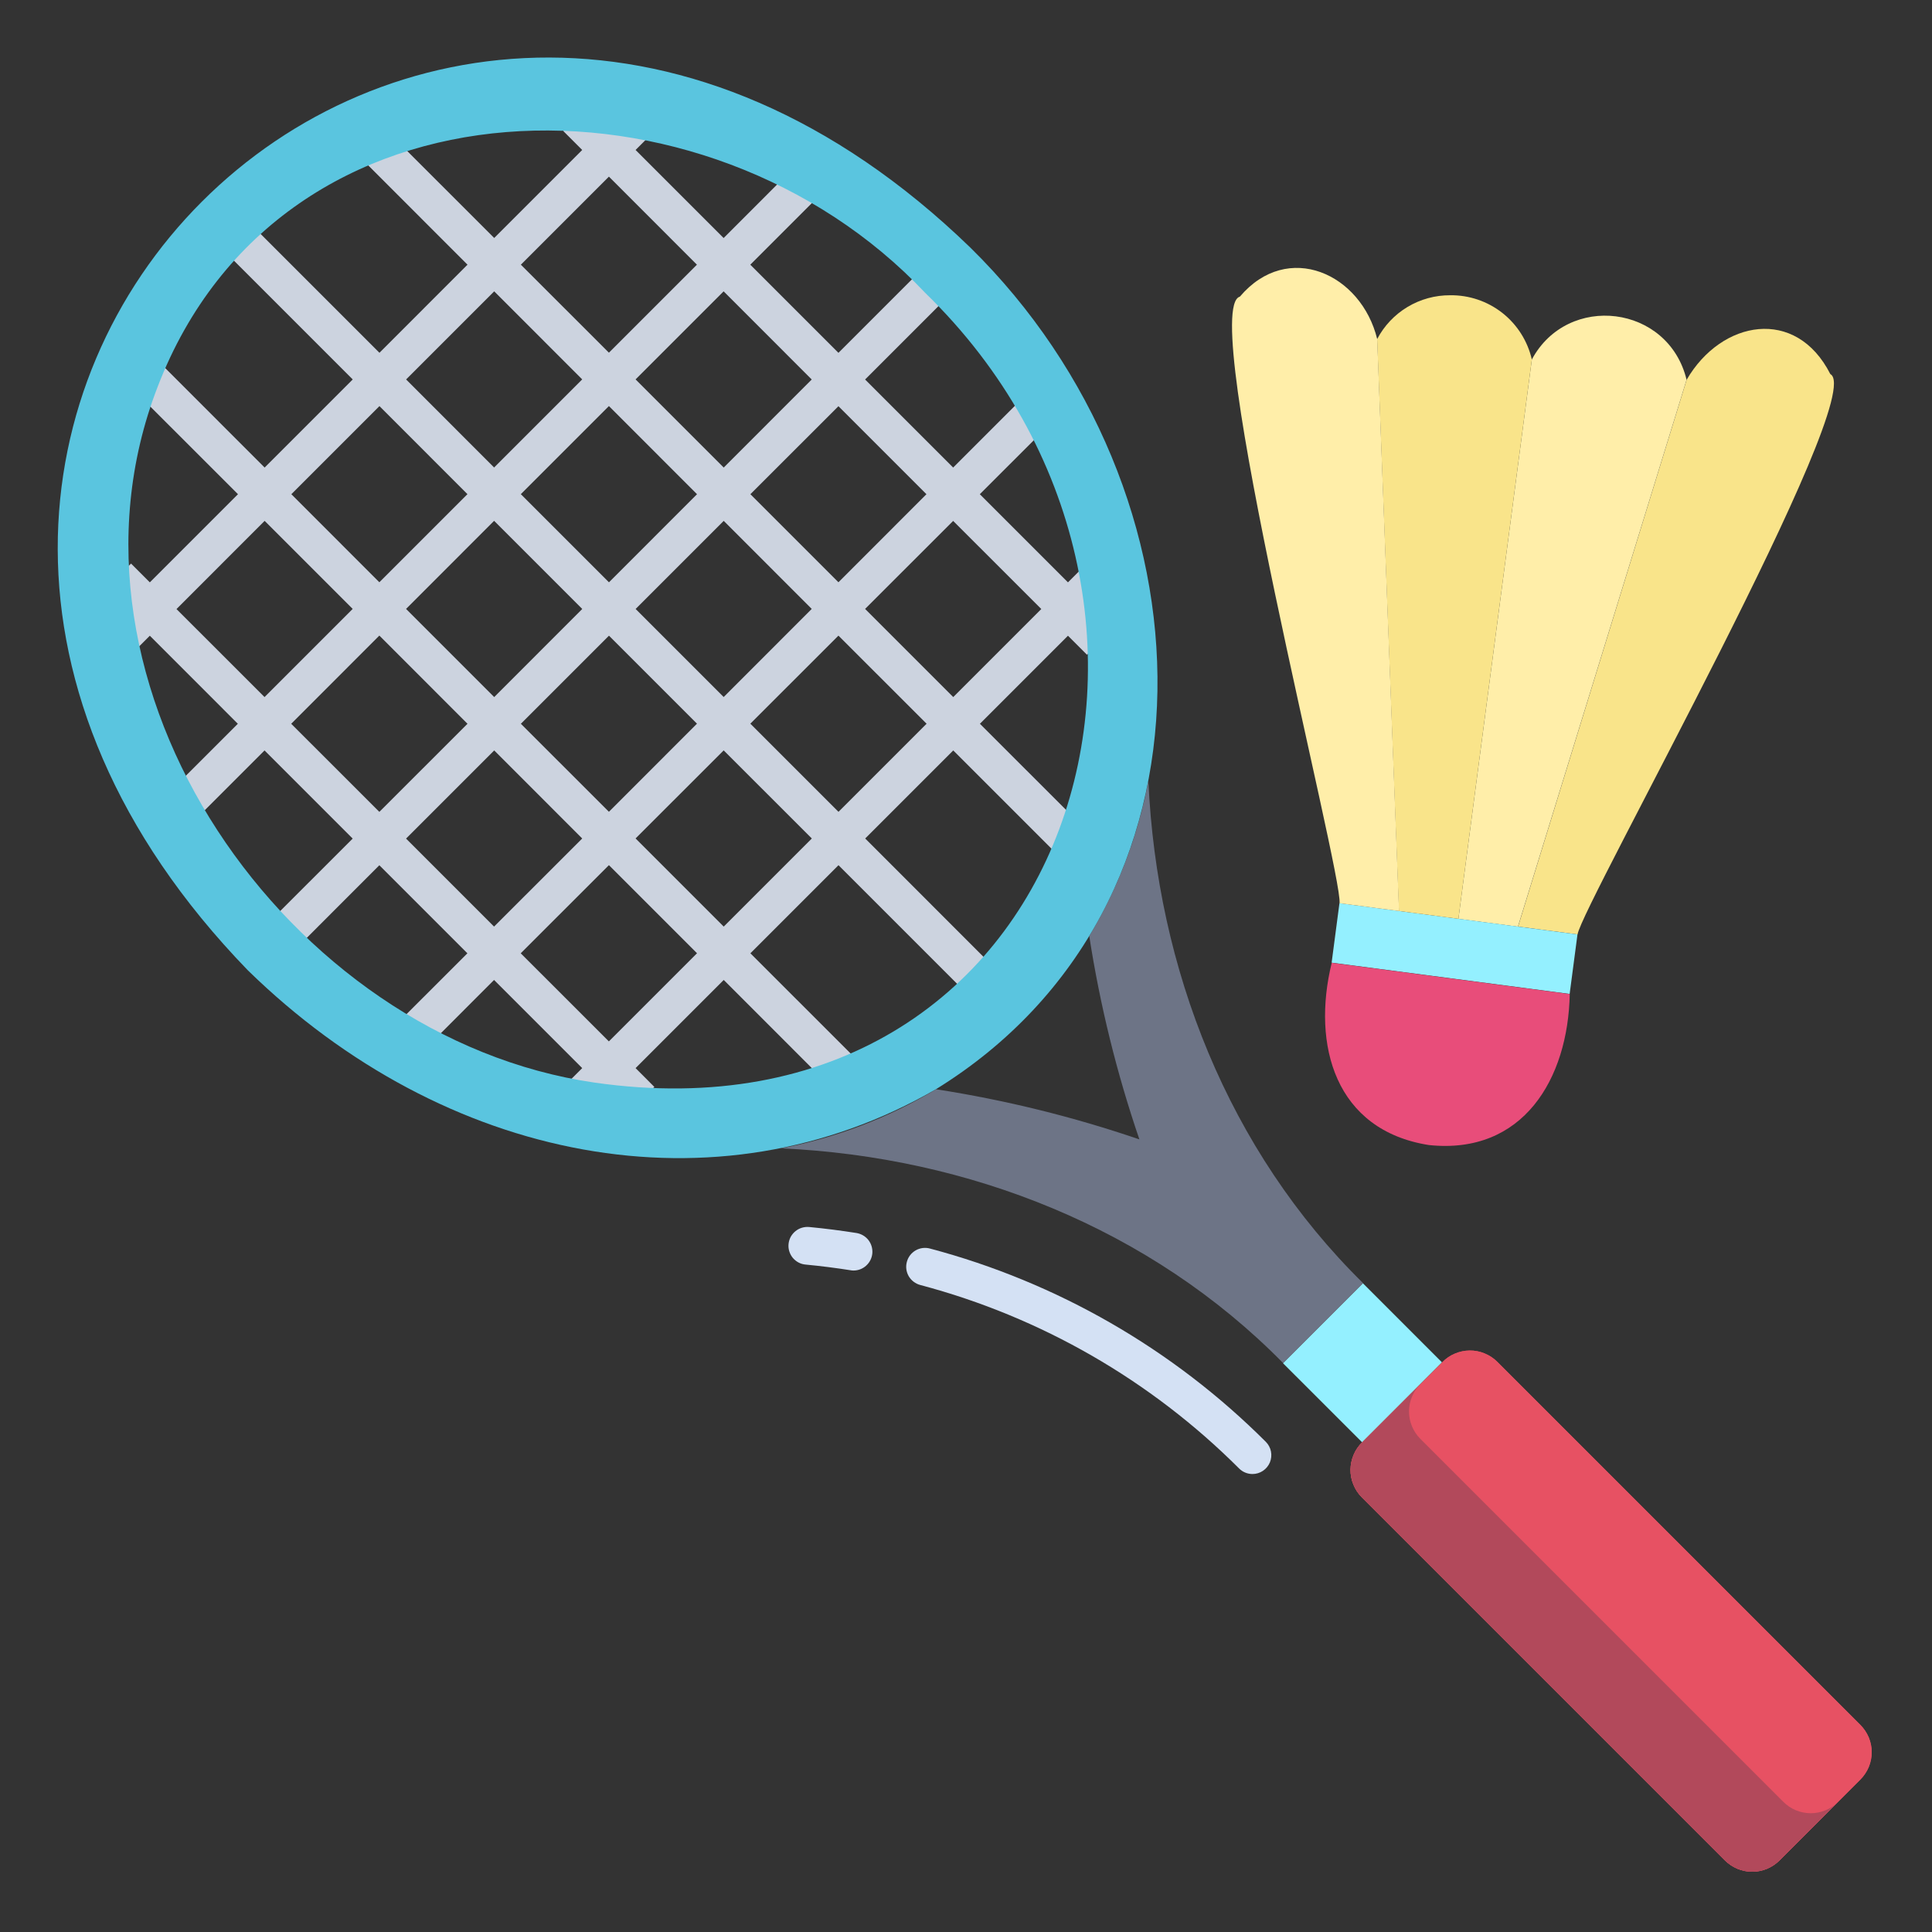 <svg width="40" height="40" viewBox="0 0 40 40" fill="none" xmlns="http://www.w3.org/2000/svg">
<rect x="0" y="0" width="40" height="40" fill="#333333" stroke="none"/>
<path d="M22.111 13.162L22.504 13.555L23.056 13.002L22.663 12.609L22.967 12.306L22.415 11.753L22.111 12.057L20.286 10.232L21.744 8.775L21.191 8.223L19.734 9.68L17.911 7.857L19.705 6.063L19.153 5.511L17.359 7.305L15.534 5.48L16.991 4.023L16.438 3.471L14.982 4.928L13.159 3.105L13.463 2.801L12.911 2.249L12.607 2.553L12.214 2.16L11.662 2.713L12.054 3.105L10.232 4.927L8.012 2.708L7.46 3.26L9.679 5.48L7.856 7.304L5.128 4.576L4.575 5.128L7.303 7.856L5.479 9.68L3.26 7.46L2.707 8.013L4.927 10.232L3.102 12.057L2.713 11.668L2.16 12.22L2.549 12.61L2.249 12.91L2.801 13.463L3.102 13.162L4.924 14.985L3.47 16.438L4.023 16.991L5.477 15.537L7.302 17.362L5.51 19.153L6.063 19.706L7.854 17.914L9.677 19.737L8.222 21.191L8.775 21.744L10.229 20.289L12.054 22.114L11.753 22.415L12.305 22.968L12.606 22.667L12.996 23.056L13.548 22.504L13.159 22.114L14.984 20.289L17.203 22.509L17.756 21.956L15.536 19.737L17.36 17.913L20.088 20.641L20.64 20.088L17.913 17.36L19.736 15.537L21.956 17.757L22.508 17.204L20.288 14.985L22.111 13.162ZM21.559 12.609L19.736 14.432L17.911 12.607L19.734 10.785L21.559 12.609ZM19.181 10.232L17.359 12.055L15.536 10.232L17.359 8.41L19.181 10.232ZM12.055 12.608L10.232 14.432L8.407 12.607L10.23 10.783L12.055 12.608ZM10.783 10.231L12.607 8.407L14.431 10.232L12.608 12.056L10.783 10.231ZM12.608 13.161L14.43 14.983L12.607 16.807L10.784 14.985L12.608 13.161ZM13.16 12.608L14.984 10.784L16.806 12.607L14.983 14.431L13.16 12.608ZM16.806 7.857L14.984 9.68L13.159 7.855L14.982 6.032L16.806 7.857ZM12.607 3.657L14.429 5.48L12.607 7.302L10.784 5.48L12.607 3.657ZM10.232 6.032L12.054 7.855L10.23 9.679L8.408 7.856L10.232 6.032ZM7.856 8.408L9.678 10.231L7.854 12.055L6.032 10.232L7.856 8.408ZM3.654 12.61L5.479 10.784L7.302 12.607L5.477 14.432L3.654 12.61ZM6.029 14.985L7.854 13.159L9.679 14.985L7.854 16.809L6.029 14.985ZM8.407 17.362L10.232 15.537L12.054 17.36L10.229 19.184L8.407 17.362ZM12.606 21.561L10.781 19.737L12.607 17.912L14.431 19.736L12.606 21.561ZM14.984 19.184L13.159 17.359L14.983 15.536L16.808 17.36L14.984 19.184ZM17.36 16.808L15.535 14.983L17.359 13.16L19.184 14.984L17.36 16.808Z" fill="#CCD3DF"/>
<path d="M38.517 35.712C38.591 35.787 38.65 35.875 38.691 35.972C38.731 36.069 38.752 36.173 38.752 36.278C38.752 36.383 38.731 36.487 38.691 36.584C38.65 36.681 38.591 36.769 38.517 36.844L36.844 38.517C36.769 38.591 36.681 38.65 36.584 38.691C36.487 38.731 36.383 38.752 36.278 38.752C36.173 38.752 36.069 38.731 35.972 38.691C35.875 38.65 35.787 38.591 35.712 38.517L28.195 31C28.12 30.925 28.061 30.836 28.021 30.737C27.98 30.639 27.96 30.534 27.961 30.428C27.962 30.322 27.984 30.217 28.026 30.119C28.067 30.021 28.128 29.933 28.205 29.859L29.859 28.205C29.933 28.128 30.021 28.067 30.119 28.026C30.217 27.984 30.322 27.962 30.428 27.961C30.534 27.96 30.639 27.98 30.737 28.021C30.836 28.061 30.925 28.12 31 28.195L38.517 35.712Z" fill="#E75163"/>
<path d="M38.517 35.712C38.591 35.787 38.65 35.875 38.691 35.972C38.731 36.069 38.752 36.173 38.752 36.278C38.752 36.383 38.731 36.487 38.691 36.584C38.65 36.681 38.591 36.769 38.517 36.844L36.844 38.517C36.769 38.591 36.681 38.65 36.584 38.691C36.487 38.731 36.383 38.752 36.278 38.752C36.173 38.752 36.069 38.731 35.972 38.691C35.875 38.65 35.787 38.591 35.712 38.517L28.195 31C28.12 30.925 28.061 30.836 28.021 30.737C27.98 30.639 27.96 30.534 27.961 30.428C27.962 30.322 27.984 30.217 28.026 30.119C28.067 30.021 28.128 29.933 28.205 29.859L29.859 28.205C29.933 28.128 30.021 28.067 30.119 28.026C30.217 27.984 30.322 27.962 30.428 27.961C30.534 27.96 30.639 27.98 30.737 28.021C30.836 28.061 30.925 28.12 31 28.195L38.517 35.712Z" fill="#E75163"/>
<path d="M36.923 37.306L29.406 29.789C29.331 29.714 29.272 29.625 29.232 29.526C29.191 29.428 29.171 29.323 29.172 29.217C29.173 29.111 29.195 29.006 29.237 28.908C29.278 28.811 29.339 28.722 29.416 28.648L28.205 29.859C28.128 29.933 28.067 30.021 28.026 30.119C27.984 30.217 27.962 30.322 27.961 30.428C27.96 30.534 27.98 30.639 28.021 30.737C28.061 30.836 28.12 30.925 28.195 31L35.712 38.517C35.787 38.592 35.875 38.65 35.972 38.691C36.069 38.731 36.173 38.752 36.278 38.752C36.383 38.752 36.487 38.731 36.584 38.691C36.681 38.65 36.769 38.592 36.844 38.517L38.055 37.306C37.98 37.381 37.892 37.44 37.795 37.48C37.698 37.52 37.594 37.541 37.489 37.541C37.384 37.541 37.28 37.52 37.183 37.48C37.086 37.44 36.998 37.381 36.923 37.306Z" fill="#B2495B"/>
<path d="M37.895 7.745C38.701 8.171 32.735 18.779 32.662 19.346L31.43 19.184L34.921 7.861C35.64 6.625 37.184 6.344 37.895 7.745Z" fill="#F9E48A"/>
<path d="M34.919 7.863L31.427 19.186L30.195 19.024L31.715 7.443C32.459 6.057 34.543 6.307 34.919 7.863Z" fill="#FFEEA9"/>
<path d="M32.66 19.346L32.498 20.578L27.57 19.931L27.732 18.699L32.66 19.346Z" fill="#94F0FF"/>
<path d="M32.5 20.581C32.466 22.335 31.535 23.913 29.584 23.707C27.644 23.402 27.154 21.638 27.572 19.934L32.5 20.581Z" fill="#E84D7A"/>
<path d="M30.025 6.113C30.416 6.108 30.797 6.237 31.105 6.479C31.412 6.721 31.627 7.06 31.715 7.442L30.195 19.023L28.963 18.861L28.512 7.021C28.656 6.746 28.874 6.515 29.141 6.355C29.408 6.195 29.714 6.111 30.025 6.113Z" fill="#F9E48A"/>
<path d="M26.562 28.223L28.217 26.568L29.853 28.205L28.199 29.859L26.562 28.223Z" fill="#94F0FF"/>
<path d="M28.514 7.022L28.966 18.862L27.734 18.7C27.802 18.081 24.786 6.389 25.67 6.142C26.661 4.972 28.184 5.665 28.514 7.022Z" fill="#FFEEA9"/>
<path d="M28.222 26.567L26.567 28.222C23.821 25.43 20.056 23.952 16.172 23.775C17.305 23.56 18.391 23.146 19.38 22.552C20.811 22.774 22.22 23.121 23.59 23.59C23.121 22.22 22.774 20.811 22.552 19.38C23.146 18.391 23.56 17.305 23.775 16.172H23.776C23.953 20.057 25.43 23.821 28.222 26.567Z" fill="#6D7486"/>
<path d="M25.931 30.518C25.88 30.518 25.829 30.508 25.781 30.488C25.734 30.469 25.691 30.44 25.655 30.404C23.828 28.578 21.551 27.267 19.055 26.605C19.005 26.592 18.958 26.569 18.917 26.538C18.876 26.507 18.841 26.468 18.815 26.424C18.789 26.38 18.772 26.33 18.765 26.279C18.758 26.228 18.762 26.176 18.775 26.127C18.788 26.077 18.811 26.03 18.842 25.989C18.873 25.948 18.913 25.914 18.957 25.888C19.002 25.862 19.051 25.846 19.102 25.839C19.153 25.833 19.205 25.836 19.255 25.85C21.884 26.548 24.283 27.928 26.207 29.851C26.262 29.906 26.299 29.975 26.314 30.051C26.329 30.127 26.321 30.205 26.292 30.277C26.262 30.348 26.212 30.409 26.148 30.452C26.084 30.495 26.008 30.518 25.931 30.518Z" fill="#D4E1F4"/>
<path d="M17.671 26.305C17.65 26.305 17.63 26.303 17.609 26.299C17.303 26.251 16.991 26.211 16.683 26.182C16.631 26.178 16.581 26.164 16.535 26.14C16.489 26.116 16.449 26.083 16.415 26.044C16.382 26.004 16.357 25.958 16.342 25.909C16.326 25.86 16.321 25.808 16.326 25.756C16.331 25.705 16.346 25.655 16.37 25.609C16.395 25.564 16.428 25.523 16.468 25.491C16.508 25.458 16.554 25.433 16.603 25.419C16.653 25.404 16.705 25.399 16.756 25.404C17.081 25.435 17.409 25.477 17.732 25.528C17.829 25.544 17.917 25.595 17.978 25.672C18.039 25.749 18.068 25.847 18.061 25.945C18.053 26.043 18.009 26.134 17.936 26.201C17.864 26.268 17.77 26.305 17.671 26.305V26.305Z" fill="#D4E1F4"/>
<path d="M12.309 22.414C22.231 23.833 25.756 12.47 19.155 6.063C14.641 1.274 5.827 1.327 3.262 8.013C0.867 14.21 5.948 21.494 12.309 22.414ZM20.091 5.127C25.232 10.179 25.513 18.761 19.38 22.55C14.821 25.186 9.197 24.062 5.13 20.088C-5.93 8.666 8.667 -5.936 20.091 5.127Z" fill="#5AC5DF"/>
</svg>
